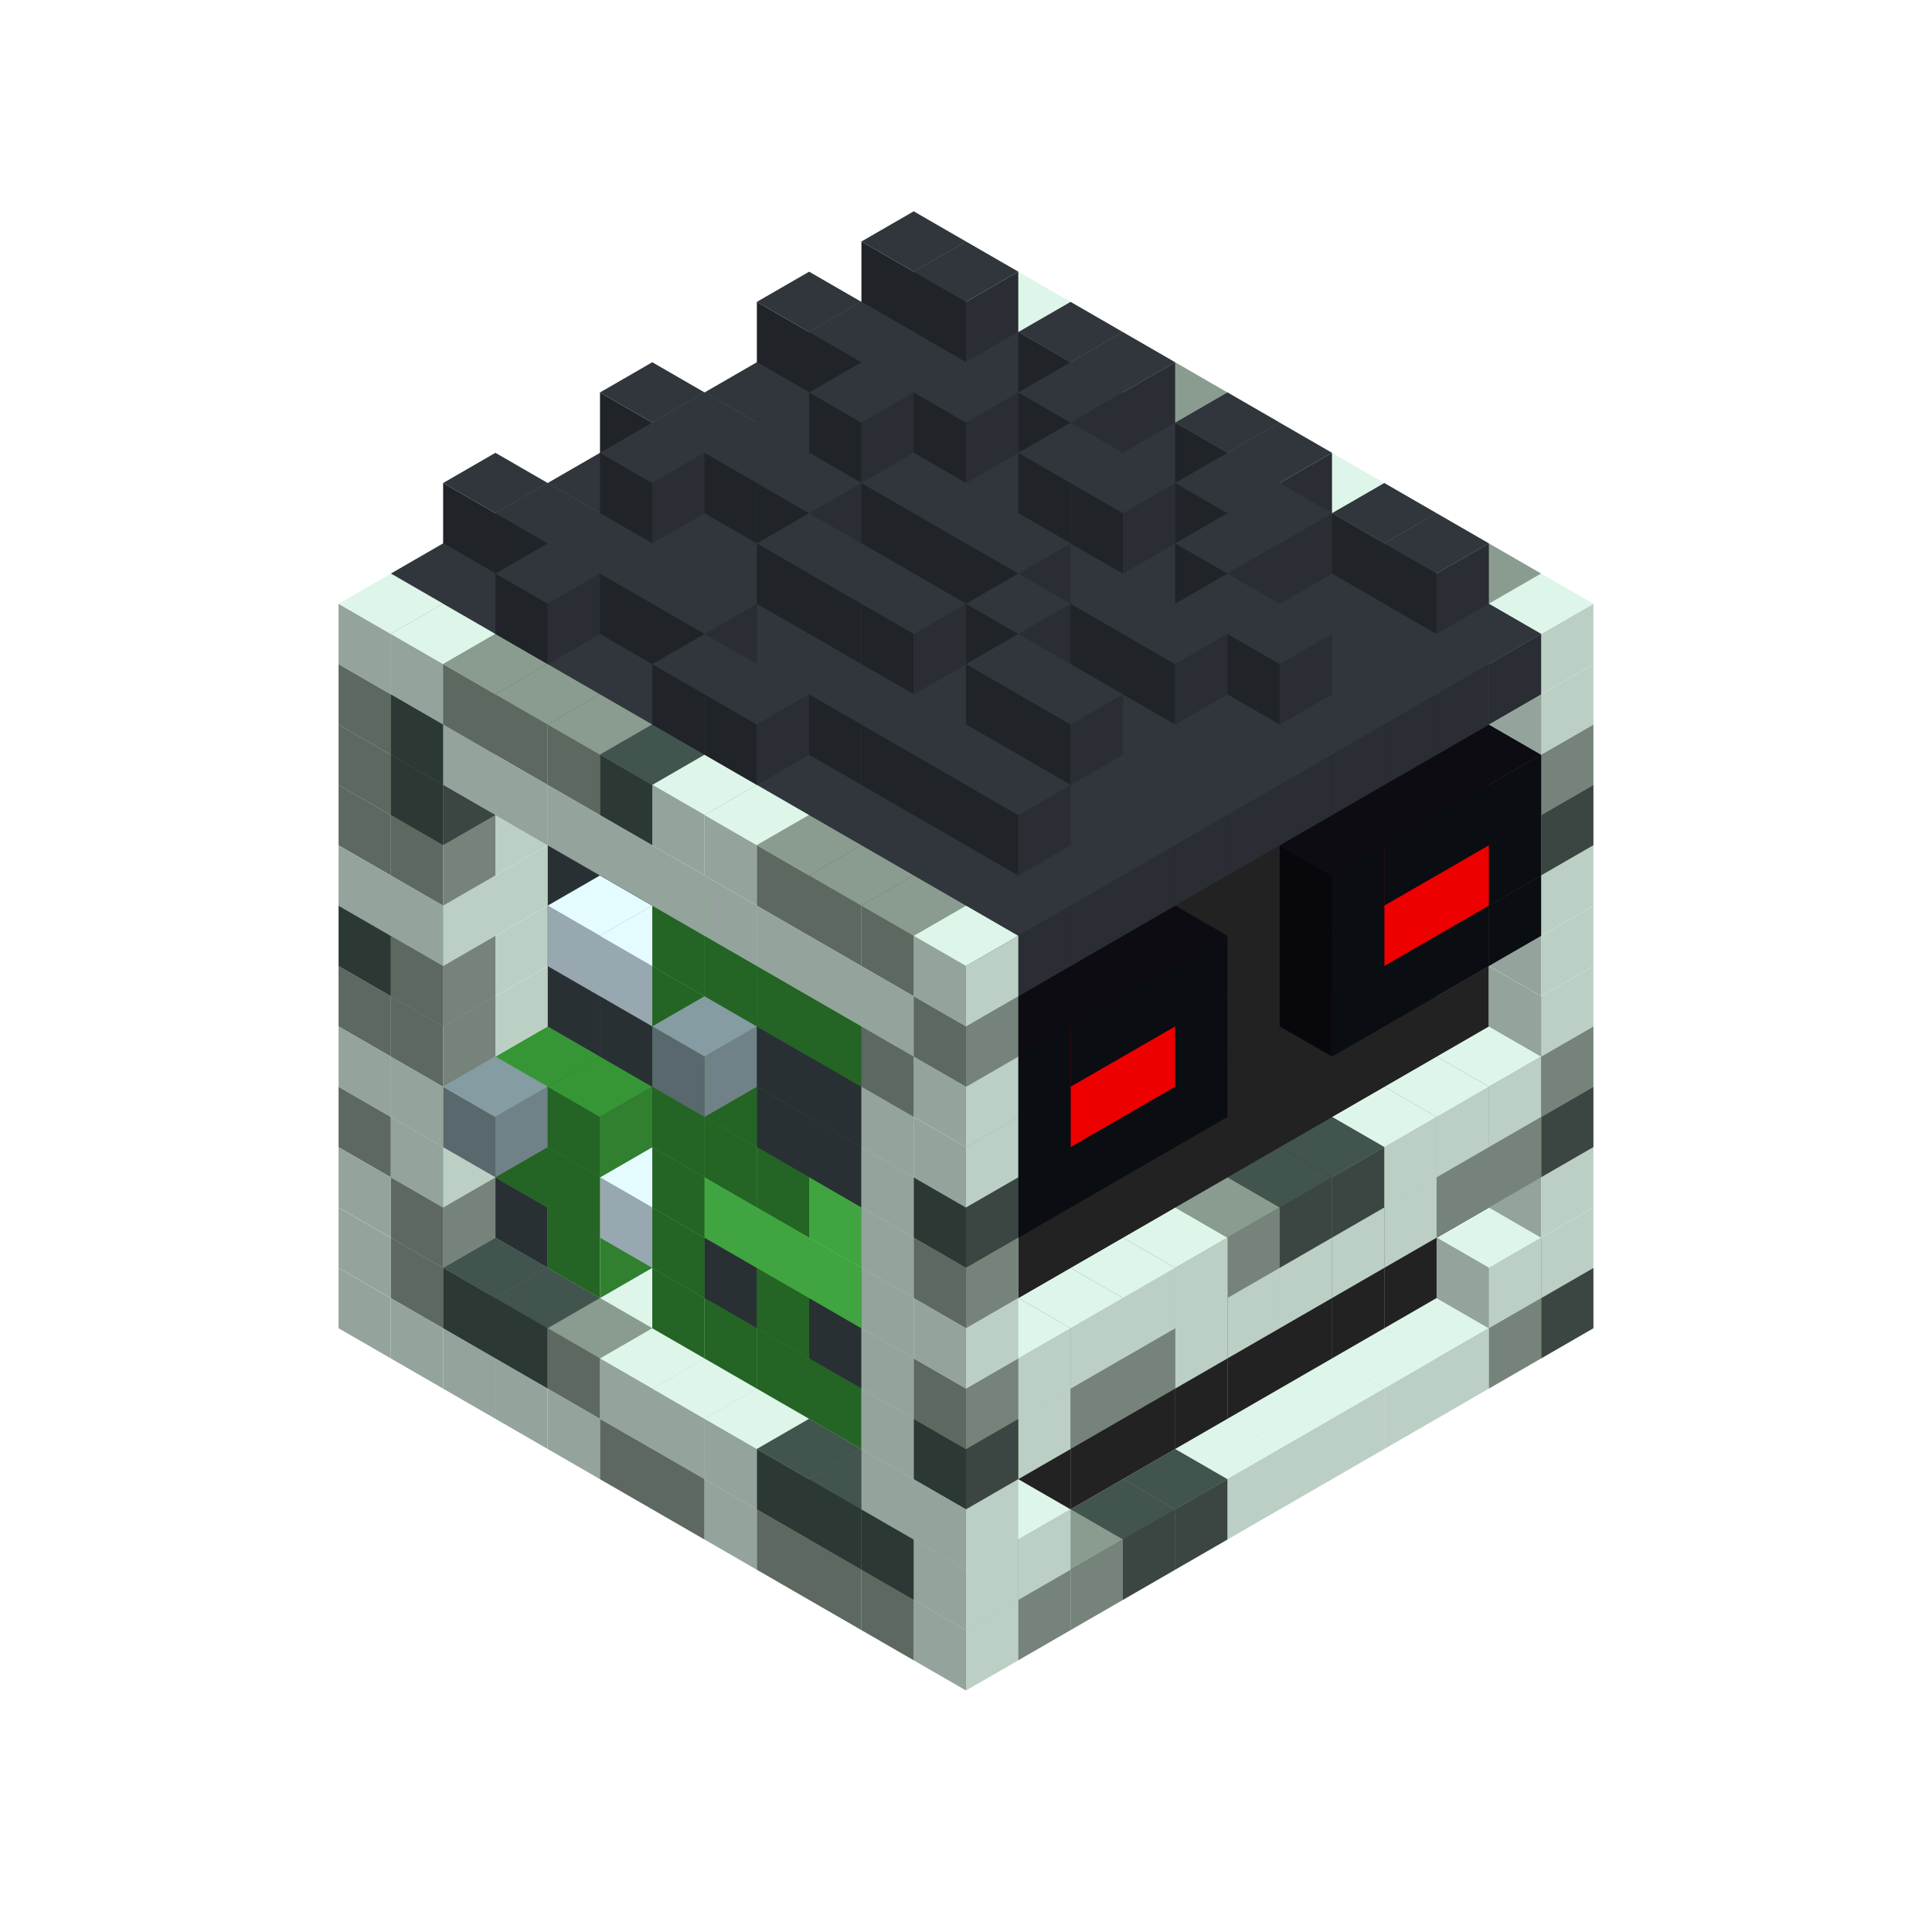 
<svg width='600' height='600' viewBox='4436371 5550000 3200000 3200000' xmlns='http://www.w3.org/2000/svg' xmlns:xlink='http://www.w3.org/1999/xlink'>
<use xlink:href='#v-0x000000f7-1' transform='translate(983738,3600000)'/>
<use xlink:href='#v-0x000000f7-1' transform='translate(1070341,3650000)'/>
<use xlink:href='#v-0x000000f7-1' transform='translate(1156944,3700000)'/>
<use xlink:href='#v-0x000000f7-1' transform='translate(1243547,3750000)'/>
<use xlink:href='#v-0x000000f7-1' transform='translate(1330150,3800000)'/>
<use xlink:href='#v-0x000000f7-4' transform='translate(1416753,3850000)'/>
<use xlink:href='#v-0x000000f7-4' transform='translate(1503356,3900000)'/>
<use xlink:href='#v-0x000000f7-1' transform='translate(1589959,3950000)'/>
<use xlink:href='#v-0x000000f7-4' transform='translate(1676562,4000000)'/>
<use xlink:href='#v-0x000000f7-4' transform='translate(1763165,4050000)'/>
<use xlink:href='#v-0x000000f7-4' transform='translate(1849768,4100000)'/>
<use xlink:href='#v-0x000000f7-5' transform='translate(2889004,3600000)'/>
<use xlink:href='#v-0x000000f7-4' transform='translate(2802401,3650000)'/>
<use xlink:href='#v-0x000000f7-1' transform='translate(2715798,3700000)'/>
<use xlink:href='#v-0x000000f7-1' transform='translate(2629195,3750000)'/>
<use xlink:href='#v-0x000000f7-1' transform='translate(2542592,3800000)'/>
<use xlink:href='#v-0x000000f7-1' transform='translate(2455989,3850000)'/>
<use xlink:href='#v-0x000000f7-1' transform='translate(2369386,3900000)'/>
<use xlink:href='#v-0x000000f7-5' transform='translate(2282783,3950000)'/>
<use xlink:href='#v-0x000000f7-5' transform='translate(2196180,4000000)'/>
<use xlink:href='#v-0x000000f7-4' transform='translate(2109577,4050000)'/>
<use xlink:href='#v-0x000000f7-4' transform='translate(2022974,4100000)'/>
<use xlink:href='#v-0x000000f7-1' transform='translate(1936371,4150000)'/>
<use xlink:href='#v-0x000000f7-1' transform='translate(983738,3500000)'/>
<use xlink:href='#v-0x000000f7-1' transform='translate(1156944,3500000)'/>
<use xlink:href='#v-0x000000f7-4' transform='translate(1070341,3550000)'/>
<use xlink:href='#v-0x000000f7-1' transform='translate(1243547,3550000)'/>
<use xlink:href='#v-0x000000f7-5' transform='translate(1156944,3600000)'/>
<use xlink:href='#v-0x000000f7-1' transform='translate(1330150,3600000)'/>
<use xlink:href='#v-0x000000f7-5' transform='translate(1243547,3650000)'/>
<use xlink:href='#v-0x000000f7-1' transform='translate(1416753,3650000)'/>
<use xlink:href='#v-0x000000f7-4' transform='translate(1330150,3700000)'/>
<use xlink:href='#v-0x000000f7-1' transform='translate(1503356,3700000)'/>
<use xlink:href='#v-0x000000f7-1' transform='translate(1416753,3750000)'/>
<use xlink:href='#v-0x000000f7-1' transform='translate(1589959,3750000)'/>
<use xlink:href='#v-0x000000f7-1' transform='translate(1503356,3800000)'/>
<use xlink:href='#v-0x000000f7-1' transform='translate(1676562,3800000)'/>
<use xlink:href='#v-0x000000f7-1' transform='translate(1589959,3850000)'/>
<use xlink:href='#v-0x000000f7-1' transform='translate(1763165,3850000)'/>
<use xlink:href='#v-0x000000f7-5' transform='translate(1676562,3900000)'/>
<use xlink:href='#v-0x000000f7-1' transform='translate(1849768,3900000)'/>
<use xlink:href='#v-0x000000f7-5' transform='translate(1763165,3950000)'/>
<use xlink:href='#v-0x000000f7-2' transform='translate(2715798,3500000)'/>
<use xlink:href='#v-0x000000f7-2' transform='translate(2629195,3550000)'/>
<use xlink:href='#v-0x000000f7-2' transform='translate(2542592,3600000)'/>
<use xlink:href='#v-0x000000f7-2' transform='translate(2455989,3650000)'/>
<use xlink:href='#v-0x000000f7-2' transform='translate(2369386,3700000)'/>
<use xlink:href='#v-0x000000f7-2' transform='translate(2282783,3750000)'/>
<use xlink:href='#v-0x000000f7-2' transform='translate(2196180,3800000)'/>
<use xlink:href='#v-0x000000f7-2' transform='translate(2109577,3850000)'/>
<use xlink:href='#v-0x000000f7-2' transform='translate(2022974,3900000)'/>
<use xlink:href='#v-0x000000f7-1' transform='translate(1936371,3950000)'/>
<use xlink:href='#v-0x000000f7-5' transform='translate(1849768,4000000)'/>
<use xlink:href='#v-0x000000f7-1' transform='translate(2889004,3500000)'/>
<use xlink:href='#v-0x000000f7-1' transform='translate(2802401,3550000)'/>
<use xlink:href='#v-0x000000f7-1' transform='translate(2022974,4000000)'/>
<use xlink:href='#v-0x000000f7-1' transform='translate(1936371,4050000)'/>
<use xlink:href='#v-0x000000f7-1' transform='translate(983738,3400000)'/>
<use xlink:href='#v-0x000000f7-1' transform='translate(1156944,3400000)'/>
<use xlink:href='#v-0x000000f7-4' transform='translate(1070341,3450000)'/>
<use xlink:href='#v-0x000000f7-11' transform='translate(1330150,3400000)'/>
<use xlink:href='#v-0x000000f7-11' transform='translate(1243547,3450000)'/>
<use xlink:href='#v-0x000000f7-11' transform='translate(1416753,3450000)'/>
<use xlink:href='#v-0x000000f7-9' transform='translate(1330150,3500000)'/>
<use xlink:href='#v-0x000000f7-11' transform='translate(1503356,3500000)'/>
<use xlink:href='#v-0x000000f7-11' transform='translate(1589959,3550000)'/>
<use xlink:href='#v-0x000000f7-9' transform='translate(1503356,3600000)'/>
<use xlink:href='#v-0x000000f7-11' transform='translate(1676562,3600000)'/>
<use xlink:href='#v-0x000000f7-9' transform='translate(1589959,3650000)'/>
<use xlink:href='#v-0x000000f7-11' transform='translate(1763165,3650000)'/>
<use xlink:href='#v-0x000000f7-9' transform='translate(1676562,3700000)'/>
<use xlink:href='#v-0x000000f7-11' transform='translate(1849768,3700000)'/>
<use xlink:href='#v-0x000000f7-9' transform='translate(1763165,3750000)'/>
<use xlink:href='#v-0x000000f7-11' transform='translate(1936371,3750000)'/>
<use xlink:href='#v-0x000000f7-9' transform='translate(1849768,3800000)'/>
<use xlink:href='#v-0x000000f7-2' transform='translate(2715798,3400000)'/>
<use xlink:href='#v-0x000000f7-2' transform='translate(2629195,3450000)'/>
<use xlink:href='#v-0x000000f7-2' transform='translate(2542592,3500000)'/>
<use xlink:href='#v-0x000000f7-2' transform='translate(2455989,3550000)'/>
<use xlink:href='#v-0x000000f7-2' transform='translate(2369386,3600000)'/>
<use xlink:href='#v-0x000000f7-2' transform='translate(2282783,3650000)'/>
<use xlink:href='#v-0x000000f7-2' transform='translate(2196180,3700000)'/>
<use xlink:href='#v-0x000000f7-2' transform='translate(2109577,3750000)'/>
<use xlink:href='#v-0x000000f7-2' transform='translate(2022974,3800000)'/>
<use xlink:href='#v-0x000000f7-1' transform='translate(1936371,3850000)'/>
<use xlink:href='#v-0x000000f7-1' transform='translate(1849768,3900000)'/>
<use xlink:href='#v-0x000000f7-1' transform='translate(2889004,3400000)'/>
<use xlink:href='#v-0x000000f7-1' transform='translate(1936371,3950000)'/>
<use xlink:href='#v-0x000000f7-4' transform='translate(983738,3300000)'/>
<use xlink:href='#v-0x000000f7-1' transform='translate(1156944,3300000)'/>
<use xlink:href='#v-0x000000f7-1' transform='translate(1070341,3350000)'/>
<use xlink:href='#v-0x000000f7-11' transform='translate(1330150,3300000)'/>
<use xlink:href='#v-0x000000f7-9' transform='translate(1243547,3350000)'/>
<use xlink:href='#v-0x000000f7-11' transform='translate(1416753,3350000)'/>
<use xlink:href='#v-0x000000f7-9' transform='translate(1330150,3400000)'/>
<use xlink:href='#v-0x000000f7-11' transform='translate(1503356,3400000)'/>
<use xlink:href='#v-0x000000f7-13' transform='translate(1416753,3450000)'/>
<use xlink:href='#v-0x000000f7-11' transform='translate(1589959,3450000)'/>
<use xlink:href='#v-0x000000f7-9' transform='translate(1503356,3500000)'/>
<use xlink:href='#v-0x000000f7-11' transform='translate(1676562,3500000)'/>
<use xlink:href='#v-0x000000f7-11' transform='translate(1589959,3550000)'/>
<use xlink:href='#v-0x000000f7-11' transform='translate(1763165,3550000)'/>
<use xlink:href='#v-0x000000f7-9' transform='translate(1676562,3600000)'/>
<use xlink:href='#v-0x000000f7-11' transform='translate(1849768,3600000)'/>
<use xlink:href='#v-0x000000f7-11' transform='translate(1763165,3650000)'/>
<use xlink:href='#v-0x000000f7-11' transform='translate(1936371,3650000)'/>
<use xlink:href='#v-0x000000f7-9' transform='translate(1849768,3700000)'/>
<use xlink:href='#v-0x000000f7-2' transform='translate(2715798,3300000)'/>
<use xlink:href='#v-0x000000f7-2' transform='translate(2629195,3350000)'/>
<use xlink:href='#v-0x000000f7-2' transform='translate(2542592,3400000)'/>
<use xlink:href='#v-0x000000f7-2' transform='translate(2455989,3450000)'/>
<use xlink:href='#v-0x000000f7-2' transform='translate(2369386,3500000)'/>
<use xlink:href='#v-0x000000f7-2' transform='translate(2282783,3550000)'/>
<use xlink:href='#v-0x000000f7-2' transform='translate(2196180,3600000)'/>
<use xlink:href='#v-0x000000f7-2' transform='translate(2109577,3650000)'/>
<use xlink:href='#v-0x000000f7-2' transform='translate(2022974,3700000)'/>
<use xlink:href='#v-0x000000f7-1' transform='translate(1936371,3750000)'/>
<use xlink:href='#v-0x000000f7-1' transform='translate(1849768,3800000)'/>
<use xlink:href='#v-0x000000f7-5' transform='translate(2889004,3300000)'/>
<use xlink:href='#v-0x000000f7-4' transform='translate(2802401,3350000)'/>
<use xlink:href='#v-0x000000f7-4' transform='translate(2715798,3400000)'/>
<use xlink:href='#v-0x000000f7-1' transform='translate(2629195,3450000)'/>
<use xlink:href='#v-0x000000f7-1' transform='translate(2542592,3500000)'/>
<use xlink:href='#v-0x000000f7-1' transform='translate(2455989,3550000)'/>
<use xlink:href='#v-0x000000f7-1' transform='translate(2369386,3600000)'/>
<use xlink:href='#v-0x000000f7-1' transform='translate(2282783,3650000)'/>
<use xlink:href='#v-0x000000f7-4' transform='translate(2196180,3700000)'/>
<use xlink:href='#v-0x000000f7-4' transform='translate(2109577,3750000)'/>
<use xlink:href='#v-0x000000f7-1' transform='translate(2022974,3800000)'/>
<use xlink:href='#v-0x000000f7-5' transform='translate(1936371,3850000)'/>
<use xlink:href='#v-0x000000f7-1' transform='translate(983738,3200000)'/>
<use xlink:href='#v-0x000000f7-1' transform='translate(1156944,3200000)'/>
<use xlink:href='#v-0x000000f7-1' transform='translate(1070341,3250000)'/>
<use xlink:href='#v-0x000000f7-11' transform='translate(1330150,3200000)'/>
<use xlink:href='#v-0x000000f7-9' transform='translate(1243547,3250000)'/>
<use xlink:href='#v-0x000000f7-12' transform='translate(1156944,3300000)'/>
<use xlink:href='#v-0x000000f7-11' transform='translate(1416753,3250000)'/>
<use xlink:href='#v-0x000000f7-9' transform='translate(1330150,3300000)'/>
<use xlink:href='#v-0x000000f7-11' transform='translate(1503356,3300000)'/>
<use xlink:href='#v-0x000000f7-11' transform='translate(1589959,3350000)'/>
<use xlink:href='#v-0x000000f7-9' transform='translate(1503356,3400000)'/>
<use xlink:href='#v-0x000000f7-11' transform='translate(1676562,3400000)'/>
<use xlink:href='#v-0x000000f7-10' transform='translate(1589959,3450000)'/>
<use xlink:href='#v-0x000000f7-11' transform='translate(1763165,3450000)'/>
<use xlink:href='#v-0x000000f7-10' transform='translate(1676562,3500000)'/>
<use xlink:href='#v-0x000000f7-11' transform='translate(1849768,3500000)'/>
<use xlink:href='#v-0x000000f7-10' transform='translate(1763165,3550000)'/>
<use xlink:href='#v-0x000000f7-11' transform='translate(1936371,3550000)'/>
<use xlink:href='#v-0x000000f7-9' transform='translate(1849768,3600000)'/>
<use xlink:href='#v-0x000000f7-2' transform='translate(2715798,3200000)'/>
<use xlink:href='#v-0x000000f7-2' transform='translate(2629195,3250000)'/>
<use xlink:href='#v-0x000000f7-2' transform='translate(2542592,3300000)'/>
<use xlink:href='#v-0x000000f7-2' transform='translate(2455989,3350000)'/>
<use xlink:href='#v-0x000000f7-2' transform='translate(2369386,3400000)'/>
<use xlink:href='#v-0x000000f7-2' transform='translate(2282783,3450000)'/>
<use xlink:href='#v-0x000000f7-2' transform='translate(2196180,3500000)'/>
<use xlink:href='#v-0x000000f7-2' transform='translate(2109577,3550000)'/>
<use xlink:href='#v-0x000000f7-2' transform='translate(2022974,3600000)'/>
<use xlink:href='#v-0x000000f7-1' transform='translate(1936371,3650000)'/>
<use xlink:href='#v-0x000000f7-1' transform='translate(1849768,3700000)'/>
<use xlink:href='#v-0x000000f7-4' transform='translate(2889004,3200000)'/>
<use xlink:href='#v-0x000000f7-1' transform='translate(2802401,3250000)'/>
<use xlink:href='#v-0x000000f7-1' transform='translate(2715798,3300000)'/>
<use xlink:href='#v-0x000000f7-1' transform='translate(2629195,3350000)'/>
<use xlink:href='#v-0x000000f7-5' transform='translate(2542592,3400000)'/>
<use xlink:href='#v-0x000000f7-5' transform='translate(2455989,3450000)'/>
<use xlink:href='#v-0x000000f7-4' transform='translate(2369386,3500000)'/>
<use xlink:href='#v-0x000000f7-1' transform='translate(2282783,3550000)'/>
<use xlink:href='#v-0x000000f7-1' transform='translate(2196180,3600000)'/>
<use xlink:href='#v-0x000000f7-1' transform='translate(2109577,3650000)'/>
<use xlink:href='#v-0x000000f7-1' transform='translate(2022974,3700000)'/>
<use xlink:href='#v-0x000000f7-4' transform='translate(1936371,3750000)'/>
<use xlink:href='#v-0x000000f7-4' transform='translate(983738,3100000)'/>
<use xlink:href='#v-0x000000f7-1' transform='translate(1156944,3100000)'/>
<use xlink:href='#v-0x000000f7-4' transform='translate(1070341,3150000)'/>
<use xlink:href='#v-0x000000f7-11' transform='translate(1330150,3100000)'/>
<use xlink:href='#v-0x000000f7-11' transform='translate(1416753,3150000)'/>
<use xlink:href='#v-0x000000f7-11' transform='translate(1503356,3200000)'/>
<use xlink:href='#v-0x000000f7-11' transform='translate(1589959,3250000)'/>
<use xlink:href='#v-0x000000f7-9' transform='translate(1503356,3300000)'/>
<use xlink:href='#v-0x000000f7-11' transform='translate(1676562,3300000)'/>
<use xlink:href='#v-0x000000f7-9' transform='translate(1589959,3350000)'/>
<use xlink:href='#v-0x000000f7-11' transform='translate(1763165,3350000)'/>
<use xlink:href='#v-0x000000f7-9' transform='translate(1676562,3400000)'/>
<use xlink:href='#v-0x000000f7-11' transform='translate(1849768,3400000)'/>
<use xlink:href='#v-0x000000f7-10' transform='translate(1763165,3450000)'/>
<use xlink:href='#v-0x000000f7-11' transform='translate(1936371,3450000)'/>
<use xlink:href='#v-0x000000f7-9' transform='translate(1849768,3500000)'/>
<use xlink:href='#v-0x000000f7-2' transform='translate(2715798,3100000)'/>
<use xlink:href='#v-0x000000f7-2' transform='translate(2629195,3150000)'/>
<use xlink:href='#v-0x000000f7-2' transform='translate(2542592,3200000)'/>
<use xlink:href='#v-0x000000f7-2' transform='translate(2455989,3250000)'/>
<use xlink:href='#v-0x000000f7-2' transform='translate(2369386,3300000)'/>
<use xlink:href='#v-0x000000f7-2' transform='translate(2282783,3350000)'/>
<use xlink:href='#v-0x000000f7-2' transform='translate(2196180,3400000)'/>
<use xlink:href='#v-0x000000f7-2' transform='translate(2109577,3450000)'/>
<use xlink:href='#v-0x000000f7-2' transform='translate(2022974,3500000)'/>
<use xlink:href='#v-0x000000f7-1' transform='translate(1936371,3550000)'/>
<use xlink:href='#v-0x000000f7-1' transform='translate(1849768,3600000)'/>
<use xlink:href='#v-0x000000f7-1' transform='translate(2889004,3100000)'/>
<use xlink:href='#v-0x000000f7-1' transform='translate(1936371,3650000)'/>
<use xlink:href='#v-0x000000f7-5' transform='translate(983738,3000000)'/>
<use xlink:href='#v-0x000000f7-1' transform='translate(1156944,3000000)'/>
<use xlink:href='#v-0x000000f7-4' transform='translate(1070341,3050000)'/>
<use xlink:href='#v-0x000000f7-11' transform='translate(1330150,3000000)'/>
<use xlink:href='#v-0x000000f7-11' transform='translate(1416753,3050000)'/>
<use xlink:href='#v-0x000000f7-11' transform='translate(1503356,3100000)'/>
<use xlink:href='#v-0x000000f7-11' transform='translate(1589959,3150000)'/>
<use xlink:href='#v-0x000000f7-9' transform='translate(1503356,3200000)'/>
<use xlink:href='#v-0x000000f7-11' transform='translate(1676562,3200000)'/>
<use xlink:href='#v-0x000000f7-9' transform='translate(1589959,3250000)'/>
<use xlink:href='#v-0x000000f7-11' transform='translate(1763165,3250000)'/>
<use xlink:href='#v-0x000000f7-11' transform='translate(1676562,3300000)'/>
<use xlink:href='#v-0x000000f7-11' transform='translate(1849768,3300000)'/>
<use xlink:href='#v-0x000000f7-11' transform='translate(1763165,3350000)'/>
<use xlink:href='#v-0x000000f7-11' transform='translate(1936371,3350000)'/>
<use xlink:href='#v-0x000000f7-9' transform='translate(1849768,3400000)'/>
<use xlink:href='#v-0x000000f7-2' transform='translate(2715798,3000000)'/>
<use xlink:href='#v-0x000000f7-2' transform='translate(2629195,3050000)'/>
<use xlink:href='#v-0x000000f7-2' transform='translate(2542592,3100000)'/>
<use xlink:href='#v-0x000000f7-2' transform='translate(2455989,3150000)'/>
<use xlink:href='#v-0x000000f7-2' transform='translate(2369386,3200000)'/>
<use xlink:href='#v-0x000000f7-2' transform='translate(2282783,3250000)'/>
<use xlink:href='#v-0x000000f7-2' transform='translate(2196180,3300000)'/>
<use xlink:href='#v-0x000000f7-2' transform='translate(2109577,3350000)'/>
<use xlink:href='#v-0x000000f7-2' transform='translate(2022974,3400000)'/>
<use xlink:href='#v-0x000000f7-1' transform='translate(1936371,3450000)'/>
<use xlink:href='#v-0x000000f7-1' transform='translate(1849768,3500000)'/>
<use xlink:href='#v-0x000000f7-1' transform='translate(2889004,3000000)'/>
<use xlink:href='#v-0x000000f7-4' transform='translate(1936371,3550000)'/>
<use xlink:href='#v-0x000000f7-1' transform='translate(983738,2900000)'/>
<use xlink:href='#v-0x000000f7-1' transform='translate(1156944,2900000)'/>
<use xlink:href='#v-0x000000f7-1' transform='translate(1070341,2950000)'/>
<use xlink:href='#v-0x000000f7-11' transform='translate(1330150,2900000)'/>
<use xlink:href='#v-0x000000f7-11' transform='translate(1416753,2950000)'/>
<use xlink:href='#v-0x000000f7-13' transform='translate(1330150,3000000)'/>
<use xlink:href='#v-0x000000f7-11' transform='translate(1503356,3000000)'/>
<use xlink:href='#v-0x000000f7-13' transform='translate(1416753,3050000)'/>
<use xlink:href='#v-0x000000f7-11' transform='translate(1589959,3050000)'/>
<use xlink:href='#v-0x000000f7-9' transform='translate(1503356,3100000)'/>
<use xlink:href='#v-0x000000f7-11' transform='translate(1676562,3100000)'/>
<use xlink:href='#v-0x000000f7-9' transform='translate(1589959,3150000)'/>
<use xlink:href='#v-0x000000f7-12' transform='translate(1503356,3200000)'/>
<use xlink:href='#v-0x000000f7-11' transform='translate(1763165,3150000)'/>
<use xlink:href='#v-0x000000f7-11' transform='translate(1676562,3200000)'/>
<use xlink:href='#v-0x000000f7-11' transform='translate(1849768,3200000)'/>
<use xlink:href='#v-0x000000f7-11' transform='translate(1763165,3250000)'/>
<use xlink:href='#v-0x000000f7-11' transform='translate(1936371,3250000)'/>
<use xlink:href='#v-0x000000f7-9' transform='translate(1849768,3300000)'/>
<use xlink:href='#v-0x000000f7-2' transform='translate(2715798,2900000)'/>
<use xlink:href='#v-0x000000f7-2' transform='translate(2629195,2950000)'/>
<use xlink:href='#v-0x000000f7-2' transform='translate(2542592,3000000)'/>
<use xlink:href='#v-0x000000f7-2' transform='translate(2455989,3050000)'/>
<use xlink:href='#v-0x000000f7-2' transform='translate(2369386,3100000)'/>
<use xlink:href='#v-0x000000f7-2' transform='translate(2282783,3150000)'/>
<use xlink:href='#v-0x000000f7-2' transform='translate(2196180,3200000)'/>
<use xlink:href='#v-0x000000f7-2' transform='translate(2109577,3250000)'/>
<use xlink:href='#v-0x000000f7-2' transform='translate(2022974,3300000)'/>
<use xlink:href='#v-0x000000f7-1' transform='translate(1936371,3350000)'/>
<use xlink:href='#v-0x000000f7-1' transform='translate(1849768,3400000)'/>
<use xlink:href='#v-0x000000f7-1' transform='translate(2889004,2900000)'/>
<use xlink:href='#v-0x000000f7-6' transform='translate(2802401,2950000)'/>
<use xlink:href='#v-0x000000f7-6' transform='translate(2715798,3000000)'/>
<use xlink:href='#v-0x000000f7-6' transform='translate(2629195,3050000)'/>
<use xlink:href='#v-0x000000f7-6' transform='translate(2542592,3100000)'/>
<use xlink:href='#v-0x000000f7-6' transform='translate(2282783,3250000)'/>
<use xlink:href='#v-0x000000f7-6' transform='translate(2196180,3300000)'/>
<use xlink:href='#v-0x000000f7-6' transform='translate(2109577,3350000)'/>
<use xlink:href='#v-0x000000f7-6' transform='translate(2022974,3400000)'/>
<use xlink:href='#v-0x000000f7-5' transform='translate(1936371,3450000)'/>
<use xlink:href='#v-0x000000f7-4' transform='translate(983738,2800000)'/>
<use xlink:href='#v-0x000000f7-1' transform='translate(1156944,2800000)'/>
<use xlink:href='#v-0x000000f7-4' transform='translate(1070341,2850000)'/>
<use xlink:href='#v-0x000000f7-11' transform='translate(1330150,2800000)'/>
<use xlink:href='#v-0x000000f7-11' transform='translate(1416753,2850000)'/>
<use xlink:href='#v-0x000000f7-11' transform='translate(1503356,2900000)'/>
<use xlink:href='#v-0x000000f7-11' transform='translate(1589959,2950000)'/>
<use xlink:href='#v-0x000000f7-9' transform='translate(1503356,3000000)'/>
<use xlink:href='#v-0x000000f7-11' transform='translate(1676562,3000000)'/>
<use xlink:href='#v-0x000000f7-9' transform='translate(1589959,3050000)'/>
<use xlink:href='#v-0x000000f7-11' transform='translate(1763165,3050000)'/>
<use xlink:href='#v-0x000000f7-9' transform='translate(1676562,3100000)'/>
<use xlink:href='#v-0x000000f7-11' transform='translate(1849768,3100000)'/>
<use xlink:href='#v-0x000000f7-9' transform='translate(1763165,3150000)'/>
<use xlink:href='#v-0x000000f7-11' transform='translate(1936371,3150000)'/>
<use xlink:href='#v-0x000000f7-9' transform='translate(1849768,3200000)'/>
<use xlink:href='#v-0x000000f7-2' transform='translate(2715798,2800000)'/>
<use xlink:href='#v-0x000000f7-2' transform='translate(2629195,2850000)'/>
<use xlink:href='#v-0x000000f7-2' transform='translate(2542592,2900000)'/>
<use xlink:href='#v-0x000000f7-2' transform='translate(2455989,2950000)'/>
<use xlink:href='#v-0x000000f7-2' transform='translate(2369386,3000000)'/>
<use xlink:href='#v-0x000000f7-2' transform='translate(2282783,3050000)'/>
<use xlink:href='#v-0x000000f7-2' transform='translate(2196180,3100000)'/>
<use xlink:href='#v-0x000000f7-2' transform='translate(2109577,3150000)'/>
<use xlink:href='#v-0x000000f7-2' transform='translate(2022974,3200000)'/>
<use xlink:href='#v-0x000000f7-1' transform='translate(1936371,3250000)'/>
<use xlink:href='#v-0x000000f7-1' transform='translate(1849768,3300000)'/>
<use xlink:href='#v-0x000000f7-5' transform='translate(2889004,2800000)'/>
<use xlink:href='#v-0x000000f7-6' transform='translate(2802401,2850000)'/>
<use xlink:href='#v-0x000000f7-7' transform='translate(2715798,2900000)'/>
<use xlink:href='#v-0x000000f7-7' transform='translate(2629195,2950000)'/>
<use xlink:href='#v-0x000000f7-6' transform='translate(2542592,3000000)'/>
<use xlink:href='#v-0x000000f7-6' transform='translate(2282783,3150000)'/>
<use xlink:href='#v-0x000000f7-7' transform='translate(2196180,3200000)'/>
<use xlink:href='#v-0x000000f7-7' transform='translate(2109577,3250000)'/>
<use xlink:href='#v-0x000000f7-6' transform='translate(2022974,3300000)'/>
<use xlink:href='#v-0x000000f7-1' transform='translate(1936371,3350000)'/>
<use xlink:href='#v-0x000000f7-4' transform='translate(983738,2700000)'/>
<use xlink:href='#v-0x000000f7-1' transform='translate(1156944,2700000)'/>
<use xlink:href='#v-0x000000f7-5' transform='translate(1070341,2750000)'/>
<use xlink:href='#v-0x000000f7-11' transform='translate(1330150,2700000)'/>
<use xlink:href='#v-0x000000f7-11' transform='translate(1416753,2750000)'/>
<use xlink:href='#v-0x000000f7-11' transform='translate(1503356,2800000)'/>
<use xlink:href='#v-0x000000f7-11' transform='translate(1589959,2850000)'/>
<use xlink:href='#v-0x000000f7-11' transform='translate(1676562,2900000)'/>
<use xlink:href='#v-0x000000f7-11' transform='translate(1763165,2950000)'/>
<use xlink:href='#v-0x000000f7-11' transform='translate(1849768,3000000)'/>
<use xlink:href='#v-0x000000f7-11' transform='translate(1936371,3050000)'/>
<use xlink:href='#v-0x000000f7-2' transform='translate(2715798,2700000)'/>
<use xlink:href='#v-0x000000f7-2' transform='translate(2629195,2750000)'/>
<use xlink:href='#v-0x000000f7-2' transform='translate(2542592,2800000)'/>
<use xlink:href='#v-0x000000f7-2' transform='translate(2455989,2850000)'/>
<use xlink:href='#v-0x000000f7-2' transform='translate(2369386,2900000)'/>
<use xlink:href='#v-0x000000f7-2' transform='translate(2282783,2950000)'/>
<use xlink:href='#v-0x000000f7-2' transform='translate(2196180,3000000)'/>
<use xlink:href='#v-0x000000f7-2' transform='translate(2109577,3050000)'/>
<use xlink:href='#v-0x000000f7-2' transform='translate(2022974,3100000)'/>
<use xlink:href='#v-0x000000f7-1' transform='translate(1936371,3150000)'/>
<use xlink:href='#v-0x000000f7-4' transform='translate(1849768,3200000)'/>
<use xlink:href='#v-0x000000f7-4' transform='translate(2889004,2700000)'/>
<use xlink:href='#v-0x000000f7-6' transform='translate(2802401,2750000)'/>
<use xlink:href='#v-0x000000f7-6' transform='translate(2715798,2800000)'/>
<use xlink:href='#v-0x000000f7-6' transform='translate(2629195,2850000)'/>
<use xlink:href='#v-0x000000f7-6' transform='translate(2542592,2900000)'/>
<use xlink:href='#v-0x000000f7-6' transform='translate(2282783,3050000)'/>
<use xlink:href='#v-0x000000f7-6' transform='translate(2196180,3100000)'/>
<use xlink:href='#v-0x000000f7-6' transform='translate(2109577,3150000)'/>
<use xlink:href='#v-0x000000f7-6' transform='translate(2022974,3200000)'/>
<use xlink:href='#v-0x000000f7-1' transform='translate(1936371,3250000)'/>
<use xlink:href='#v-0x000000f7-4' transform='translate(983738,2600000)'/>
<use xlink:href='#v-0x000000f7-1' transform='translate(1156944,2600000)'/>
<use xlink:href='#v-0x000000f7-5' transform='translate(1070341,2650000)'/>
<use xlink:href='#v-0x000000f7-1' transform='translate(1243547,2650000)'/>
<use xlink:href='#v-0x000000f7-1' transform='translate(1156944,2700000)'/>
<use xlink:href='#v-0x000000f7-1' transform='translate(1330150,2700000)'/>
<use xlink:href='#v-0x000000f7-1' transform='translate(1243547,2750000)'/>
<use xlink:href='#v-0x000000f7-1' transform='translate(1416753,2750000)'/>
<use xlink:href='#v-0x000000f7-1' transform='translate(1330150,2800000)'/>
<use xlink:href='#v-0x000000f7-1' transform='translate(1503356,2800000)'/>
<use xlink:href='#v-0x000000f7-1' transform='translate(1416753,2850000)'/>
<use xlink:href='#v-0x000000f7-1' transform='translate(1589959,2850000)'/>
<use xlink:href='#v-0x000000f7-1' transform='translate(1503356,2900000)'/>
<use xlink:href='#v-0x000000f7-1' transform='translate(1676562,2900000)'/>
<use xlink:href='#v-0x000000f7-1' transform='translate(1589959,2950000)'/>
<use xlink:href='#v-0x000000f7-1' transform='translate(1763165,2950000)'/>
<use xlink:href='#v-0x000000f7-1' transform='translate(1676562,3000000)'/>
<use xlink:href='#v-0x000000f7-1' transform='translate(1849768,3000000)'/>
<use xlink:href='#v-0x000000f7-1' transform='translate(1763165,3050000)'/>
<use xlink:href='#v-0x000000f7-2' transform='translate(2715798,2600000)'/>
<use xlink:href='#v-0x000000f7-2' transform='translate(2629195,2650000)'/>
<use xlink:href='#v-0x000000f7-2' transform='translate(2542592,2700000)'/>
<use xlink:href='#v-0x000000f7-2' transform='translate(2455989,2750000)'/>
<use xlink:href='#v-0x000000f7-2' transform='translate(2369386,2800000)'/>
<use xlink:href='#v-0x000000f7-2' transform='translate(2282783,2850000)'/>
<use xlink:href='#v-0x000000f7-2' transform='translate(2196180,2900000)'/>
<use xlink:href='#v-0x000000f7-2' transform='translate(2109577,2950000)'/>
<use xlink:href='#v-0x000000f7-2' transform='translate(2022974,3000000)'/>
<use xlink:href='#v-0x000000f7-1' transform='translate(1936371,3050000)'/>
<use xlink:href='#v-0x000000f7-1' transform='translate(1849768,3100000)'/>
<use xlink:href='#v-0x000000f7-1' transform='translate(2889004,2600000)'/>
<use xlink:href='#v-0x000000f7-4' transform='translate(1936371,3150000)'/>
<use xlink:href='#v-0x000000f7-1' transform='translate(1936371,1950000)'/>
<use xlink:href='#v-0x000000f7-8' transform='translate(1849768,2000000)'/>
<use xlink:href='#v-0x000000f7-8' transform='translate(1763165,2050000)'/>
<use xlink:href='#v-0x000000f7-8' transform='translate(1676562,2100000)'/>
<use xlink:href='#v-0x000000f7-8' transform='translate(1589959,2150000)'/>
<use xlink:href='#v-0x000000f7-8' transform='translate(1503356,2200000)'/>
<use xlink:href='#v-0x000000f7-8' transform='translate(1416753,2250000)'/>
<use xlink:href='#v-0x000000f7-8' transform='translate(1330150,2300000)'/>
<use xlink:href='#v-0x000000f7-8' transform='translate(1243547,2350000)'/>
<use xlink:href='#v-0x000000f7-8' transform='translate(1156944,2400000)'/>
<use xlink:href='#v-0x000000f7-8' transform='translate(1070341,2450000)'/>
<use xlink:href='#v-0x000000f7-1' transform='translate(983738,2500000)'/>
<use xlink:href='#v-0x000000f7-1' transform='translate(2022974,2000000)'/>
<use xlink:href='#v-0x000000f7-8' transform='translate(1936371,2050000)'/>
<use xlink:href='#v-0x000000f7-8' transform='translate(1849768,2100000)'/>
<use xlink:href='#v-0x000000f7-8' transform='translate(1763165,2150000)'/>
<use xlink:href='#v-0x000000f7-8' transform='translate(1676562,2200000)'/>
<use xlink:href='#v-0x000000f7-8' transform='translate(1589959,2250000)'/>
<use xlink:href='#v-0x000000f7-8' transform='translate(1503356,2300000)'/>
<use xlink:href='#v-0x000000f7-8' transform='translate(1416753,2350000)'/>
<use xlink:href='#v-0x000000f7-8' transform='translate(1330150,2400000)'/>
<use xlink:href='#v-0x000000f7-8' transform='translate(1243547,2450000)'/>
<use xlink:href='#v-0x000000f7-8' transform='translate(1156944,2500000)'/>
<use xlink:href='#v-0x000000f7-1' transform='translate(1070341,2550000)'/>
<use xlink:href='#v-0x000000f7-1' transform='translate(2109577,2050000)'/>
<use xlink:href='#v-0x000000f7-8' transform='translate(2022974,2100000)'/>
<use xlink:href='#v-0x000000f7-8' transform='translate(1936371,2150000)'/>
<use xlink:href='#v-0x000000f7-8' transform='translate(1849768,2200000)'/>
<use xlink:href='#v-0x000000f7-8' transform='translate(1763165,2250000)'/>
<use xlink:href='#v-0x000000f7-8' transform='translate(1676562,2300000)'/>
<use xlink:href='#v-0x000000f7-8' transform='translate(1589959,2350000)'/>
<use xlink:href='#v-0x000000f7-8' transform='translate(1503356,2400000)'/>
<use xlink:href='#v-0x000000f7-8' transform='translate(1416753,2450000)'/>
<use xlink:href='#v-0x000000f7-8' transform='translate(1330150,2500000)'/>
<use xlink:href='#v-0x000000f7-8' transform='translate(1243547,2550000)'/>
<use xlink:href='#v-0x000000f7-4' transform='translate(1156944,2600000)'/>
<use xlink:href='#v-0x000000f7-1' transform='translate(2196180,2100000)'/>
<use xlink:href='#v-0x000000f7-8' transform='translate(2109577,2150000)'/>
<use xlink:href='#v-0x000000f7-8' transform='translate(2022974,2200000)'/>
<use xlink:href='#v-0x000000f7-8' transform='translate(1936371,2250000)'/>
<use xlink:href='#v-0x000000f7-8' transform='translate(1849768,2300000)'/>
<use xlink:href='#v-0x000000f7-8' transform='translate(1763165,2350000)'/>
<use xlink:href='#v-0x000000f7-8' transform='translate(1676562,2400000)'/>
<use xlink:href='#v-0x000000f7-8' transform='translate(1589959,2450000)'/>
<use xlink:href='#v-0x000000f7-8' transform='translate(1503356,2500000)'/>
<use xlink:href='#v-0x000000f7-8' transform='translate(1416753,2550000)'/>
<use xlink:href='#v-0x000000f7-8' transform='translate(1330150,2600000)'/>
<use xlink:href='#v-0x000000f7-4' transform='translate(1243547,2650000)'/>
<use xlink:href='#v-0x000000f7-4' transform='translate(2282783,2150000)'/>
<use xlink:href='#v-0x000000f7-8' transform='translate(2196180,2200000)'/>
<use xlink:href='#v-0x000000f7-8' transform='translate(2109577,2250000)'/>
<use xlink:href='#v-0x000000f7-8' transform='translate(2022974,2300000)'/>
<use xlink:href='#v-0x000000f7-8' transform='translate(1936371,2350000)'/>
<use xlink:href='#v-0x000000f7-8' transform='translate(1849768,2400000)'/>
<use xlink:href='#v-0x000000f7-8' transform='translate(1763165,2450000)'/>
<use xlink:href='#v-0x000000f7-8' transform='translate(1676562,2500000)'/>
<use xlink:href='#v-0x000000f7-8' transform='translate(1589959,2550000)'/>
<use xlink:href='#v-0x000000f7-8' transform='translate(1503356,2600000)'/>
<use xlink:href='#v-0x000000f7-8' transform='translate(1416753,2650000)'/>
<use xlink:href='#v-0x000000f7-4' transform='translate(1330150,2700000)'/>
<use xlink:href='#v-0x000000f7-4' transform='translate(2369386,2200000)'/>
<use xlink:href='#v-0x000000f7-8' transform='translate(2282783,2250000)'/>
<use xlink:href='#v-0x000000f7-8' transform='translate(2196180,2300000)'/>
<use xlink:href='#v-0x000000f7-8' transform='translate(2109577,2350000)'/>
<use xlink:href='#v-0x000000f7-8' transform='translate(2022974,2400000)'/>
<use xlink:href='#v-0x000000f7-8' transform='translate(1936371,2450000)'/>
<use xlink:href='#v-0x000000f7-8' transform='translate(1849768,2500000)'/>
<use xlink:href='#v-0x000000f7-8' transform='translate(1763165,2550000)'/>
<use xlink:href='#v-0x000000f7-8' transform='translate(1676562,2600000)'/>
<use xlink:href='#v-0x000000f7-8' transform='translate(1589959,2650000)'/>
<use xlink:href='#v-0x000000f7-8' transform='translate(1503356,2700000)'/>
<use xlink:href='#v-0x000000f7-5' transform='translate(1416753,2750000)'/>
<use xlink:href='#v-0x000000f7-1' transform='translate(2455989,2250000)'/>
<use xlink:href='#v-0x000000f7-8' transform='translate(2369386,2300000)'/>
<use xlink:href='#v-0x000000f7-8' transform='translate(2282783,2350000)'/>
<use xlink:href='#v-0x000000f7-8' transform='translate(2196180,2400000)'/>
<use xlink:href='#v-0x000000f7-8' transform='translate(2109577,2450000)'/>
<use xlink:href='#v-0x000000f7-8' transform='translate(2022974,2500000)'/>
<use xlink:href='#v-0x000000f7-8' transform='translate(1936371,2550000)'/>
<use xlink:href='#v-0x000000f7-8' transform='translate(1849768,2600000)'/>
<use xlink:href='#v-0x000000f7-8' transform='translate(1763165,2650000)'/>
<use xlink:href='#v-0x000000f7-8' transform='translate(1676562,2700000)'/>
<use xlink:href='#v-0x000000f7-8' transform='translate(1589959,2750000)'/>
<use xlink:href='#v-0x000000f7-1' transform='translate(1503356,2800000)'/>
<use xlink:href='#v-0x000000f7-1' transform='translate(2542592,2300000)'/>
<use xlink:href='#v-0x000000f7-8' transform='translate(2455989,2350000)'/>
<use xlink:href='#v-0x000000f7-8' transform='translate(2369386,2400000)'/>
<use xlink:href='#v-0x000000f7-8' transform='translate(2282783,2450000)'/>
<use xlink:href='#v-0x000000f7-8' transform='translate(2196180,2500000)'/>
<use xlink:href='#v-0x000000f7-8' transform='translate(2109577,2550000)'/>
<use xlink:href='#v-0x000000f7-8' transform='translate(2022974,2600000)'/>
<use xlink:href='#v-0x000000f7-8' transform='translate(1936371,2650000)'/>
<use xlink:href='#v-0x000000f7-8' transform='translate(1849768,2700000)'/>
<use xlink:href='#v-0x000000f7-8' transform='translate(1763165,2750000)'/>
<use xlink:href='#v-0x000000f7-8' transform='translate(1676562,2800000)'/>
<use xlink:href='#v-0x000000f7-1' transform='translate(1589959,2850000)'/>
<use xlink:href='#v-0x000000f7-1' transform='translate(2629195,2350000)'/>
<use xlink:href='#v-0x000000f7-8' transform='translate(2542592,2400000)'/>
<use xlink:href='#v-0x000000f7-8' transform='translate(2455989,2450000)'/>
<use xlink:href='#v-0x000000f7-8' transform='translate(2369386,2500000)'/>
<use xlink:href='#v-0x000000f7-8' transform='translate(2282783,2550000)'/>
<use xlink:href='#v-0x000000f7-8' transform='translate(2196180,2600000)'/>
<use xlink:href='#v-0x000000f7-8' transform='translate(2109577,2650000)'/>
<use xlink:href='#v-0x000000f7-8' transform='translate(2022974,2700000)'/>
<use xlink:href='#v-0x000000f7-8' transform='translate(1936371,2750000)'/>
<use xlink:href='#v-0x000000f7-8' transform='translate(1849768,2800000)'/>
<use xlink:href='#v-0x000000f7-8' transform='translate(1763165,2850000)'/>
<use xlink:href='#v-0x000000f7-4' transform='translate(1676562,2900000)'/>
<use xlink:href='#v-0x000000f7-1' transform='translate(2715798,2400000)'/>
<use xlink:href='#v-0x000000f7-8' transform='translate(2629195,2450000)'/>
<use xlink:href='#v-0x000000f7-8' transform='translate(2542592,2500000)'/>
<use xlink:href='#v-0x000000f7-8' transform='translate(2455989,2550000)'/>
<use xlink:href='#v-0x000000f7-8' transform='translate(2369386,2600000)'/>
<use xlink:href='#v-0x000000f7-8' transform='translate(2282783,2650000)'/>
<use xlink:href='#v-0x000000f7-8' transform='translate(2196180,2700000)'/>
<use xlink:href='#v-0x000000f7-8' transform='translate(2109577,2750000)'/>
<use xlink:href='#v-0x000000f7-8' transform='translate(2022974,2800000)'/>
<use xlink:href='#v-0x000000f7-8' transform='translate(1936371,2850000)'/>
<use xlink:href='#v-0x000000f7-8' transform='translate(1849768,2900000)'/>
<use xlink:href='#v-0x000000f7-4' transform='translate(1763165,2950000)'/>
<use xlink:href='#v-0x000000f7-4' transform='translate(2802401,2450000)'/>
<use xlink:href='#v-0x000000f7-8' transform='translate(2715798,2500000)'/>
<use xlink:href='#v-0x000000f7-8' transform='translate(2629195,2550000)'/>
<use xlink:href='#v-0x000000f7-8' transform='translate(2542592,2600000)'/>
<use xlink:href='#v-0x000000f7-8' transform='translate(2455989,2650000)'/>
<use xlink:href='#v-0x000000f7-8' transform='translate(2369386,2700000)'/>
<use xlink:href='#v-0x000000f7-8' transform='translate(2282783,2750000)'/>
<use xlink:href='#v-0x000000f7-8' transform='translate(2196180,2800000)'/>
<use xlink:href='#v-0x000000f7-8' transform='translate(2109577,2850000)'/>
<use xlink:href='#v-0x000000f7-8' transform='translate(2022974,2900000)'/>
<use xlink:href='#v-0x000000f7-8' transform='translate(1936371,2950000)'/>
<use xlink:href='#v-0x000000f7-4' transform='translate(1849768,3000000)'/>
<use xlink:href='#v-0x000000f7-1' transform='translate(2889004,2500000)'/>
<use xlink:href='#v-0x000000f7-8' transform='translate(2802401,2550000)'/>
<use xlink:href='#v-0x000000f7-8' transform='translate(2715798,2600000)'/>
<use xlink:href='#v-0x000000f7-8' transform='translate(2629195,2650000)'/>
<use xlink:href='#v-0x000000f7-8' transform='translate(2542592,2700000)'/>
<use xlink:href='#v-0x000000f7-8' transform='translate(2455989,2750000)'/>
<use xlink:href='#v-0x000000f7-8' transform='translate(2369386,2800000)'/>
<use xlink:href='#v-0x000000f7-8' transform='translate(2282783,2850000)'/>
<use xlink:href='#v-0x000000f7-8' transform='translate(2196180,2900000)'/>
<use xlink:href='#v-0x000000f7-8' transform='translate(2109577,2950000)'/>
<use xlink:href='#v-0x000000f7-8' transform='translate(2022974,3000000)'/>
<use xlink:href='#v-0x000000f7-1' transform='translate(1936371,3050000)'/>
<use xlink:href='#v-0x000000f7-8' transform='translate(1849768,1900000)'/>
<use xlink:href='#v-0x000000f7-8' transform='translate(1676562,2000000)'/>
<use xlink:href='#v-0x000000f7-8' transform='translate(1416753,2150000)'/>
<use xlink:href='#v-0x000000f7-8' transform='translate(1156944,2300000)'/>
<use xlink:href='#v-0x000000f7-8' transform='translate(1936371,1950000)'/>
<use xlink:href='#v-0x000000f7-8' transform='translate(1763165,2050000)'/>
<use xlink:href='#v-0x000000f7-8' transform='translate(1503356,2200000)'/>
<use xlink:href='#v-0x000000f7-8' transform='translate(1416753,2250000)'/>
<use xlink:href='#v-0x000000f7-8' transform='translate(1243547,2350000)'/>
<use xlink:href='#v-0x000000f7-8' transform='translate(1849768,2100000)'/>
<use xlink:href='#v-0x000000f7-8' transform='translate(1763165,2150000)'/>
<use xlink:href='#v-0x000000f7-8' transform='translate(1589959,2250000)'/>
<use xlink:href='#v-0x000000f7-8' transform='translate(1330150,2400000)'/>
<use xlink:href='#v-0x000000f7-8' transform='translate(1243547,2450000)'/>
<use xlink:href='#v-0x000000f7-8' transform='translate(2109577,2050000)'/>
<use xlink:href='#v-0x000000f7-8' transform='translate(1936371,2150000)'/>
<use xlink:href='#v-0x000000f7-8' transform='translate(1676562,2300000)'/>
<use xlink:href='#v-0x000000f7-8' transform='translate(1416753,2450000)'/>
<use xlink:href='#v-0x000000f7-8' transform='translate(2196180,2100000)'/>
<use xlink:href='#v-0x000000f7-8' transform='translate(2109577,2150000)'/>
<use xlink:href='#v-0x000000f7-8' transform='translate(1849768,2300000)'/>
<use xlink:href='#v-0x000000f7-8' transform='translate(1676562,2400000)'/>
<use xlink:href='#v-0x000000f7-8' transform='translate(1503356,2500000)'/>
<use xlink:href='#v-0x000000f7-8' transform='translate(2109577,2250000)'/>
<use xlink:href='#v-0x000000f7-8' transform='translate(1936371,2350000)'/>
<use xlink:href='#v-0x000000f7-8' transform='translate(1763165,2450000)'/>
<use xlink:href='#v-0x000000f7-8' transform='translate(1503356,2600000)'/>
<use xlink:href='#v-0x000000f7-8' transform='translate(2369386,2200000)'/>
<use xlink:href='#v-0x000000f7-8' transform='translate(2196180,2300000)'/>
<use xlink:href='#v-0x000000f7-8' transform='translate(2022974,2400000)'/>
<use xlink:href='#v-0x000000f7-8' transform='translate(1849768,2500000)'/>
<use xlink:href='#v-0x000000f7-8' transform='translate(1676562,2600000)'/>
<use xlink:href='#v-0x000000f7-8' transform='translate(1589959,2650000)'/>
<use xlink:href='#v-0x000000f7-8' transform='translate(2455989,2250000)'/>
<use xlink:href='#v-0x000000f7-8' transform='translate(2369386,2300000)'/>
<use xlink:href='#v-0x000000f7-8' transform='translate(2022974,2500000)'/>
<use xlink:href='#v-0x000000f7-8' transform='translate(1763165,2650000)'/>
<use xlink:href='#v-0x000000f7-8' transform='translate(2455989,2350000)'/>
<use xlink:href='#v-0x000000f7-8' transform='translate(2369386,2400000)'/>
<use xlink:href='#v-0x000000f7-8' transform='translate(2196180,2500000)'/>
<use xlink:href='#v-0x000000f7-8' transform='translate(2022974,2600000)'/>
<use xlink:href='#v-0x000000f7-8' transform='translate(1849768,2700000)'/>
<use xlink:href='#v-0x000000f7-8' transform='translate(2629195,2350000)'/>
<use xlink:href='#v-0x000000f7-8' transform='translate(2369386,2500000)'/>
<use xlink:href='#v-0x000000f7-8' transform='translate(2282783,2550000)'/>
<use xlink:href='#v-0x000000f7-8' transform='translate(2109577,2650000)'/>
<use xlink:href='#v-0x000000f7-8' transform='translate(1936371,2750000)'/>
<use xlink:href='#v-0x000000f7-8' transform='translate(2715798,2400000)'/>
<use xlink:href='#v-0x000000f7-8' transform='translate(2455989,2550000)'/>
<use xlink:href='#v-0x000000f7-8' transform='translate(2022974,2800000)'/>
<defs>
<g id='v-0x000000f7-1'>
<polygon points='4100000,4100000 4100000,4200000 4013397,4150000 4013397,4050000' fill='#94a49c'/>
<polygon points='4100000,4100000 4100000,4200000 4186602,4150000 4186602,4050000' fill='#bbcfc5'/>
<polygon points='4100000,4100000 4013397,4050000 4100000,4000000 4186602,4050000' fill='#def6ea'/>
</g>
<g id='v-0x000000f7-2'>
<polygon points='4100000,4100000 4100000,4200000 4013397,4150000 4013397,4050000' fill='#181818'/>
<polygon points='4100000,4100000 4100000,4200000 4186602,4150000 4186602,4050000' fill='#222222'/>
<polygon points='4100000,4100000 4013397,4050000 4100000,4000000 4186602,4050000' fill='#242424'/>
</g>
<g id='v-0x000000f7-3'>
<polygon points='4100000,4100000 4100000,4200000 4013397,4150000 4013397,4050000' fill='#0c0c0c'/>
<polygon points='4100000,4100000 4100000,4200000 4186602,4150000 4186602,4050000' fill='#111111'/>
<polygon points='4100000,4100000 4013397,4050000 4100000,4000000 4186602,4050000' fill='#121212'/>
</g>
<g id='v-0x000000f7-4'>
<polygon points='4100000,4100000 4100000,4200000 4013397,4150000 4013397,4050000' fill='#5c6860'/>
<polygon points='4100000,4100000 4100000,4200000 4186602,4150000 4186602,4050000' fill='#76837b'/>
<polygon points='4100000,4100000 4013397,4050000 4100000,4000000 4186602,4050000' fill='#8a9c90'/>
</g>
<g id='v-0x000000f7-5'>
<polygon points='4100000,4100000 4100000,4200000 4013397,4150000 4013397,4050000' fill='#2c3834'/>
<polygon points='4100000,4100000 4100000,4200000 4186602,4150000 4186602,4050000' fill='#3b4642'/>
<polygon points='4100000,4100000 4013397,4050000 4100000,4000000 4186602,4050000' fill='#42544e'/>
</g>
<g id='v-0x000000f7-6'>
<polygon points='4100000,4100000 4100000,4200000 4013397,4150000 4013397,4050000' fill='#08080c'/>
<polygon points='4100000,4100000 4100000,4200000 4186602,4150000 4186602,4050000' fill='#0a0d11'/>
<polygon points='4100000,4100000 4013397,4050000 4100000,4000000 4186602,4050000' fill='#0c0c12'/>
</g>
<g id='v-0x000000f7-7'>
<polygon points='4100000,4100000 4100000,4200000 4013397,4150000 4013397,4050000' fill='#bc0000'/>
<polygon points='4100000,4100000 4100000,4200000 4186602,4150000 4186602,4050000' fill='#ee0000'/>
<polygon points='4100000,4100000 4013397,4050000 4100000,4000000 4186602,4050000' fill='#ff0000'/>
</g>
<g id='v-0x000000f7-8'>
<polygon points='4100000,4100000 4100000,4200000 4013397,4150000 4013397,4050000' fill='#202428'/>
<polygon points='4100000,4100000 4100000,4200000 4186602,4150000 4186602,4050000' fill='#2a2d33'/>
<polygon points='4100000,4100000 4013397,4050000 4100000,4000000 4186602,4050000' fill='#30363c'/>
</g>
<g id='v-0x000000f7-9'>
<polygon points='4100000,4100000 4100000,4200000 4013397,4150000 4013397,4050000' fill='#246424'/>
<polygon points='4100000,4100000 4100000,4200000 4186602,4150000 4186602,4050000' fill='#308030'/>
<polygon points='4100000,4100000 4013397,4050000 4100000,4000000 4186602,4050000' fill='#369636'/>
</g>
<g id='v-0x000000f7-10'>
<polygon points='4100000,4100000 4100000,4200000 4013397,4150000 4013397,4050000' fill='#40a440'/>
<polygon points='4100000,4100000 4100000,4200000 4186602,4150000 4186602,4050000' fill='#50d050'/>
<polygon points='4100000,4100000 4013397,4050000 4100000,4000000 4186602,4050000' fill='#60f660'/>
</g>
<g id='v-0x000000f7-11'>
<polygon points='4100000,4100000 4100000,4200000 4013397,4150000 4013397,4050000' fill='#283034'/>
<polygon points='4100000,4100000 4100000,4200000 4186602,4150000 4186602,4050000' fill='#334044'/>
<polygon points='4100000,4100000 4013397,4050000 4100000,4000000 4186602,4050000' fill='#3c484e'/>
</g>
<g id='v-0x000000f7-12'>
<polygon points='4100000,4100000 4100000,4200000 4013397,4150000 4013397,4050000' fill='#58686c'/>
<polygon points='4100000,4100000 4100000,4200000 4186602,4150000 4186602,4050000' fill='#708288'/>
<polygon points='4100000,4100000 4013397,4050000 4100000,4000000 4186602,4050000' fill='#849ca2'/>
</g>
<g id='v-0x000000f7-13'>
<polygon points='4100000,4100000 4100000,4200000 4013397,4150000 4013397,4050000' fill='#98a8b0'/>
<polygon points='4100000,4100000 4100000,4200000 4186602,4150000 4186602,4050000' fill='#c0d4dd'/>
<polygon points='4100000,4100000 4013397,4050000 4100000,4000000 4186602,4050000' fill='#e4fcff'/>
</g>
</defs>
</svg>
